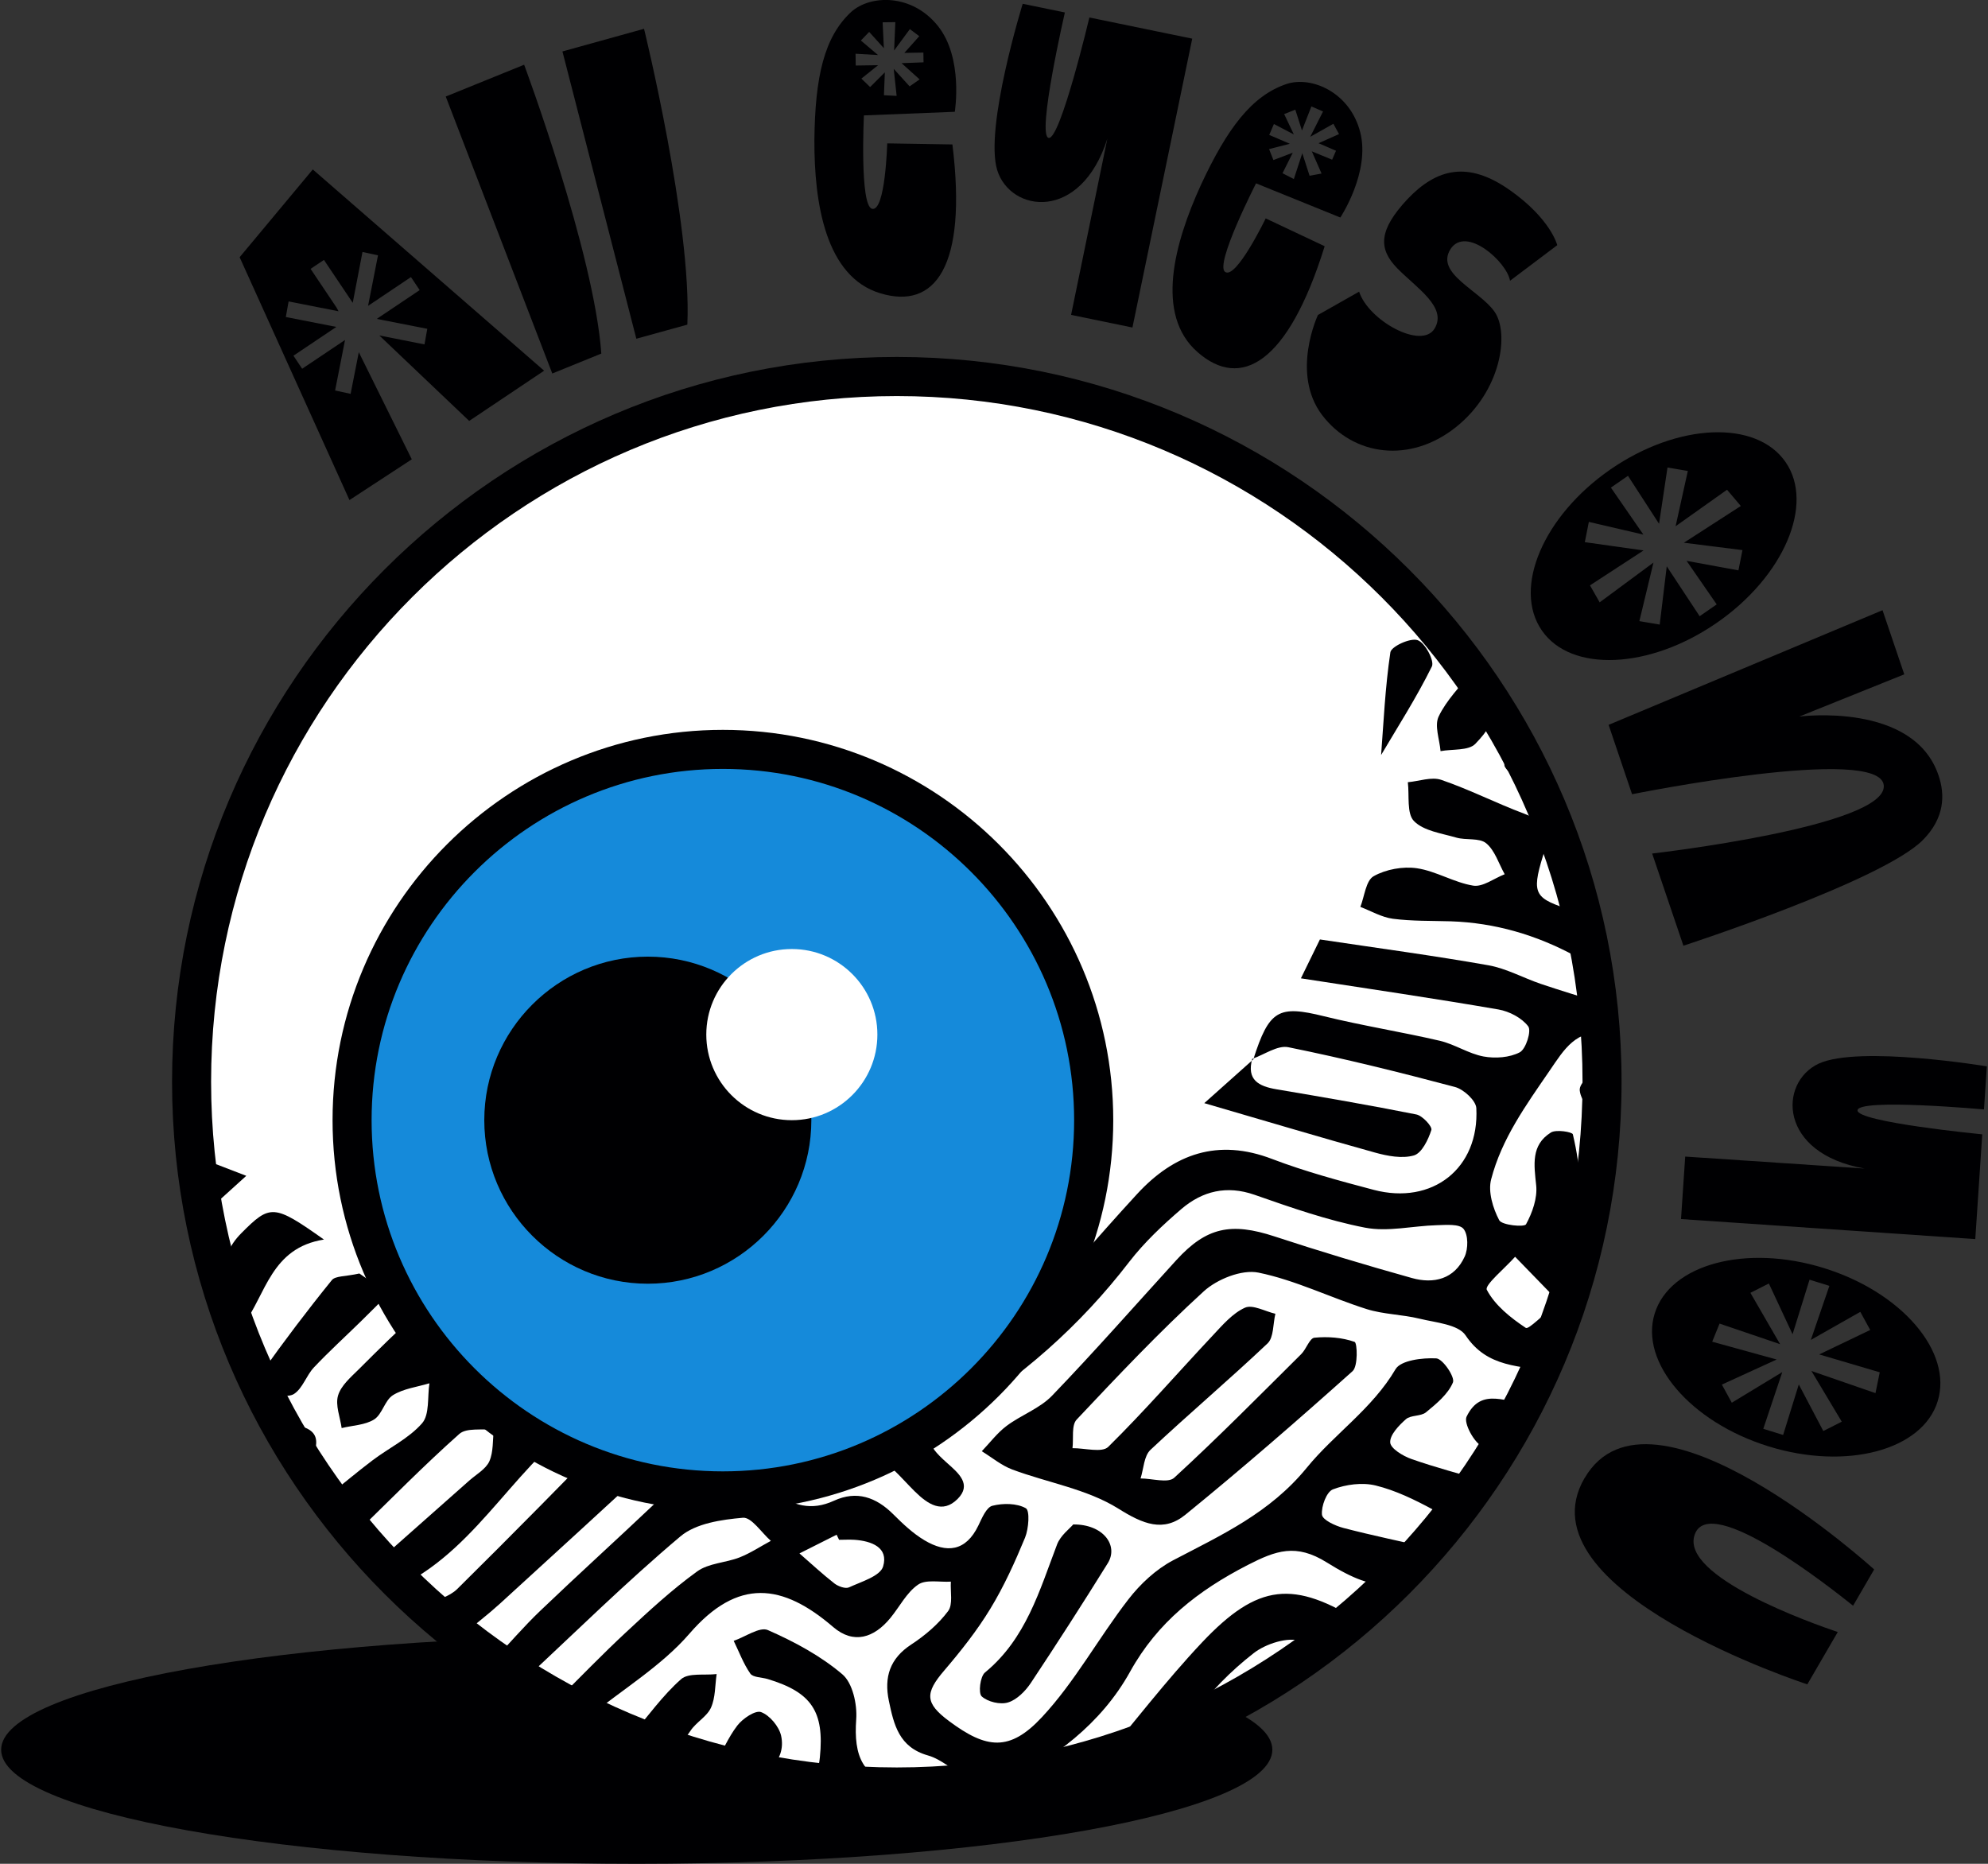 <svg width="144" height="135" viewBox="0 0 144 135" fill="none" xmlns="http://www.w3.org/2000/svg">
<rect x="0" y="0" width="144" height="135" fill="#333333" stroke="none"/>
<g clip-path="url(#clip0_1754_8333)">
<path d="M92.162 126.737C92.162 131.299 71.549 135 46.123 135C20.697 135 0.083 131.299 0.083 126.737C0.083 122.175 20.697 118.479 46.123 118.479C71.549 118.479 92.162 122.18 92.162 126.737Z" fill="#000002"/>
<path d="M116.043 78.352C116.043 106.569 93.172 129.441 64.96 129.441C36.748 129.441 13.877 106.569 13.877 78.352C13.877 50.134 36.748 27.274 64.96 27.274C93.172 27.274 116.043 50.14 116.043 78.352Z" fill="white"/>
<path fill-rule="evenodd" clip-rule="evenodd" d="M62.091 130.107C61.099 129.876 60.107 129.644 58.978 129.383C59.115 128.682 59.317 127.987 59.388 127.28C59.721 123.959 58.776 122.575 55.61 121.618C55.182 121.488 54.552 121.505 54.35 121.226C53.846 120.501 53.536 119.646 53.145 118.85C53.982 118.565 55.028 117.81 55.622 118.072C57.529 118.909 59.436 119.931 61.016 121.274C61.758 121.903 62.097 123.442 62.02 124.529C61.83 127.161 62.436 128.925 65.382 129.252C65.822 129.299 66.208 129.822 66.624 130.125H62.091V130.107Z" fill="#000002"/>
<path fill-rule="evenodd" clip-rule="evenodd" d="M14.507 83.885C15.451 84.247 16.402 84.615 17.84 85.168C16.729 86.172 16.087 86.754 15.273 87.491C14.976 86.808 14.745 86.249 14.507 85.697V83.885Z" fill="#000002"/>
<path fill-rule="evenodd" clip-rule="evenodd" d="M90.778 76.75C91.931 73.138 92.608 72.793 95.917 73.613C98.691 74.296 101.525 74.742 104.305 75.389C105.386 75.645 106.378 76.322 107.459 76.524C108.309 76.679 109.348 76.607 110.085 76.221C110.531 75.984 110.941 74.671 110.697 74.344C110.24 73.732 109.331 73.257 108.546 73.12C103.901 72.318 99.232 71.635 94.23 70.863C94.913 69.467 95.358 68.546 95.608 68.047C99.855 68.683 103.853 69.217 107.816 69.918C109.117 70.15 110.335 70.833 111.612 71.267C112.978 71.73 114.368 72.146 116.139 72.704C116.18 72.984 116.299 73.756 116.447 74.754C114.119 74.576 113.329 75.972 112.23 77.576C110.519 80.071 108.772 82.489 108.012 85.417C107.774 86.314 108.137 87.514 108.594 88.382C108.79 88.75 110.418 88.898 110.537 88.679C110.994 87.841 111.368 86.789 111.273 85.863C111.119 84.372 110.881 82.946 112.337 82.031C112.717 81.793 113.887 81.989 113.929 82.162C114.22 83.391 114.422 84.669 114.44 85.928C114.469 87.924 114.481 89.938 114.22 91.904C113.887 94.37 113.263 96.793 112.735 99.389C110.026 98.926 107.739 99.081 106.158 96.722C105.624 95.926 103.99 95.801 102.826 95.516C101.566 95.207 100.224 95.207 98.994 94.821C96.362 93.989 93.832 92.724 91.152 92.178C89.947 91.934 88.158 92.653 87.19 93.538C83.976 96.473 80.976 99.651 77.988 102.823C77.596 103.239 77.774 104.189 77.685 104.896C78.57 104.884 79.818 105.247 80.275 104.801C82.901 102.211 85.319 99.425 87.844 96.734C88.55 95.98 89.281 95.124 90.178 94.72C90.737 94.471 91.634 94.987 92.382 95.16C92.204 95.89 92.269 96.871 91.818 97.304C89.043 99.93 86.121 102.401 83.335 105.015C82.859 105.461 82.841 106.387 82.616 107.088C83.447 107.088 84.612 107.451 85.057 107.035C88.206 104.148 91.218 101.094 94.253 98.082C94.622 97.72 94.859 96.93 95.21 96.894C96.178 96.799 97.218 96.877 98.121 97.197C98.317 97.269 98.376 98.962 97.972 99.318C94.01 102.865 89.988 106.358 85.865 109.714C84.273 111.009 82.8 110.397 81 109.269C78.743 107.855 75.885 107.397 73.325 106.441C72.535 106.144 71.851 105.568 71.115 105.116C71.709 104.498 72.237 103.785 72.921 103.275C73.972 102.49 75.309 102.021 76.2 101.1C79.283 97.898 82.218 94.554 85.212 91.269C87.392 88.886 89.174 88.524 92.323 89.558C95.614 90.639 98.929 91.637 102.267 92.57C103.853 93.015 105.35 92.653 106.093 91.019C106.354 90.449 106.36 89.445 106.01 89.011C105.707 88.637 104.744 88.726 104.079 88.744C102.339 88.791 100.533 89.243 98.875 88.922C96.154 88.393 93.499 87.461 90.867 86.54C88.847 85.839 87.107 86.273 85.592 87.556C84.226 88.726 82.889 89.986 81.796 91.399C78.22 96.051 73.907 99.841 68.893 102.865C66.992 104.005 66.933 104.492 68.608 105.972C69.434 106.708 70.414 107.522 69.362 108.574C68.263 109.673 67.2 108.954 66.249 108.015C65.222 106.999 64.224 105.704 62.952 105.259C62.079 104.956 60.79 106.037 59.644 106.209C58.812 106.334 57.903 105.978 57.03 105.841C57.273 105.164 57.35 104.32 57.802 103.839C59.281 102.247 59.263 101.778 57.315 100.637C55.586 99.627 53.846 98.641 51.867 97.506C54.962 96.015 59.204 97.423 60.748 100.09C62.673 103.423 63.036 103.494 66.273 101.332C66.897 100.916 67.717 100.696 68.186 100.156C68.697 99.562 68.899 98.706 69.237 97.97C68.352 97.815 67.461 97.542 66.576 97.566C66.154 97.584 65.733 98.148 65.341 98.504C64.253 99.502 62.881 99.692 62.37 98.314C62.055 97.465 62.75 95.98 63.428 95.124C63.754 94.714 65.097 95.166 65.97 95.112C66.701 95.065 67.586 95.059 68.121 94.661C69.321 93.752 70.348 92.611 71.442 91.56C71.733 91.774 72.018 91.987 72.309 92.201C71.899 93.051 71.358 93.865 71.121 94.762C70.919 95.534 71.055 96.389 71.043 97.215C71.869 96.948 72.968 96.93 73.485 96.378C76.515 93.146 79.36 89.748 82.36 86.492C85.046 83.57 88.218 82.441 92.15 83.95C94.538 84.859 97.028 85.53 99.499 86.183C103.758 87.306 107.162 84.627 106.937 80.267C106.907 79.714 106.022 78.9 105.392 78.734C101.394 77.671 97.372 76.673 93.321 75.853C92.543 75.692 91.586 76.388 90.719 76.69L90.79 76.756L90.778 76.75ZM112.925 94.304C111.6 92.938 110.673 91.981 109.746 91.031C109.016 91.857 107.519 93.081 107.697 93.425C108.285 94.548 109.42 95.451 110.519 96.181C110.727 96.318 111.725 95.261 112.925 94.304Z" fill="#000002"/>
<path fill-rule="evenodd" clip-rule="evenodd" d="M103.99 112.209C101.537 115.221 99.933 115.566 96.107 113.172C93.873 111.776 92.424 112.31 90.38 113.356C86.792 115.203 83.852 117.484 81.855 121.09C79.758 124.869 76.349 127.399 72.529 129.282C71.941 129.568 70.865 129.098 70.111 128.766C69.101 128.32 68.246 127.441 67.212 127.15C65.115 126.556 64.746 124.922 64.384 123.193C64.028 121.476 64.456 120.128 66.012 119.112C67.01 118.459 67.966 117.645 68.673 116.7C69.042 116.213 68.828 115.286 68.875 114.562C68.067 114.615 67.069 114.383 66.499 114.781C65.667 115.352 65.162 116.385 64.491 117.199C63.309 118.637 61.836 119.118 60.356 117.853C56.679 114.692 53.447 114.271 49.937 118.334C47.917 120.669 45.125 122.344 42.452 124.5C42.113 124.328 41.394 123.966 40.164 123.342C42.006 121.512 43.634 119.819 45.35 118.227C47.002 116.688 48.671 115.144 50.495 113.825C51.327 113.219 52.562 113.201 53.566 112.809C54.356 112.5 55.081 112.013 55.836 111.609C55.158 111.015 54.434 109.88 53.81 109.934C52.259 110.071 50.412 110.338 49.289 111.282C45.38 114.574 41.733 118.174 37.806 121.827C37.259 121.477 36.541 121.013 35.602 120.413C36.879 119.059 37.955 117.799 39.137 116.671C41.863 114.063 44.661 111.532 47.4 108.936C49.966 106.506 53.115 106.078 56.002 108.063C57.446 109.049 58.758 109.459 60.404 108.704C62.056 107.944 63.463 108.443 64.711 109.69C65.4 110.379 66.131 111.069 66.956 111.562C68.566 112.524 69.962 112.381 70.871 110.492C71.127 109.958 71.448 109.179 71.881 109.067C72.653 108.871 73.651 108.877 74.305 109.245C74.608 109.417 74.513 110.724 74.251 111.372C73.521 113.136 72.725 114.9 71.733 116.528C70.77 118.114 69.6 119.587 68.394 121.001C66.992 122.635 66.998 123.36 68.733 124.655C71.454 126.686 73.135 126.894 75.481 124.37C77.863 121.815 79.574 118.637 81.731 115.851C82.592 114.734 83.727 113.677 84.962 113.023C88.479 111.181 91.978 109.595 94.657 106.31C96.653 103.863 99.404 102.039 101.085 99.175C101.465 98.528 103.04 98.338 104.038 98.391C104.507 98.421 105.404 99.746 105.244 100.132C104.893 100.981 104.05 101.671 103.295 102.294C102.921 102.603 102.19 102.484 101.834 102.799C101.323 103.251 100.669 103.934 100.699 104.48C100.723 104.92 101.626 105.467 102.238 105.68C103.978 106.292 105.766 106.756 107.578 107.296C106.794 109.477 105.832 110.439 103.782 109.334C102.469 108.627 101.085 107.95 99.647 107.599C98.679 107.362 97.497 107.516 96.552 107.878C96.089 108.051 95.697 109.108 95.756 109.714C95.798 110.094 96.713 110.516 97.301 110.671C99.386 111.217 101.507 111.651 103.99 112.221V112.209ZM60.778 111.532C60.719 111.407 60.659 111.282 60.6 111.164C59.703 111.615 58.806 112.067 57.909 112.518C58.746 113.249 59.566 114.009 60.446 114.698C60.719 114.906 61.236 115.096 61.497 114.977C62.394 114.562 63.76 114.164 63.968 113.463C64.378 112.084 63.131 111.621 61.901 111.532C61.533 111.508 61.158 111.532 60.784 111.532H60.778Z" fill="#000002"/>
<path fill-rule="evenodd" clip-rule="evenodd" d="M29.079 114.833C28.699 114.429 28.188 113.889 27.41 113.069C29.655 111.085 31.824 109.166 33.992 107.241C34.503 106.79 35.192 106.41 35.447 105.845C35.751 105.15 35.679 104.295 35.774 103.505C34.925 103.606 33.79 103.398 33.267 103.867C30.707 106.142 28.301 108.596 25.735 111.097C25.01 110.164 24.463 109.469 23.661 108.435C24.814 107.509 25.871 106.618 26.97 105.786C28.17 104.877 29.608 104.194 30.57 103.095C31.129 102.459 30.951 101.188 31.105 100.196C30.214 100.463 29.222 100.582 28.461 101.057C27.873 101.425 27.689 102.435 27.107 102.81C26.453 103.225 25.544 103.243 24.748 103.439C24.636 102.643 24.279 101.782 24.487 101.081C24.701 100.356 25.42 99.744 26.002 99.168C27.457 97.724 28.895 96.251 30.481 94.956C31.01 94.522 32.091 94.309 32.667 94.564C33.083 94.748 33.333 95.924 33.208 96.572C32.97 97.778 31.871 99.156 33.588 99.893C35.442 100.689 37.164 102.827 39.541 100.944C40.063 100.534 40.687 100 41.275 99.988C41.911 99.97 42.695 100.362 43.147 100.831C43.372 101.063 43.206 102.18 42.897 102.37C37.509 105.637 34.901 111.917 29.097 114.833H29.079Z" fill="#000002"/>
<path fill-rule="evenodd" clip-rule="evenodd" d="M115.372 69.347C114.944 69.317 114.44 69.424 114.095 69.24C111.279 67.719 108.291 66.84 105.083 66.733C103.687 66.692 102.273 66.727 100.895 66.549C100.087 66.442 99.321 65.991 98.537 65.688C98.84 64.915 98.935 63.787 99.499 63.466C100.384 62.967 101.62 62.741 102.636 62.89C104.026 63.098 105.321 63.923 106.711 64.149C107.406 64.262 108.226 63.62 108.992 63.323C108.558 62.551 108.279 61.595 107.649 61.078C107.15 60.668 106.194 60.876 105.481 60.668C104.418 60.359 103.123 60.187 102.422 59.474C101.881 58.921 102.095 57.626 101.976 56.658C102.79 56.587 103.687 56.248 104.394 56.486C106.443 57.187 108.392 58.185 110.424 58.945C111.986 59.533 112.224 60.502 111.772 61.969C110.881 64.844 111.214 65.076 113.875 65.943C114.79 66.24 115.313 67.767 116.008 68.729C115.8 68.931 115.592 69.133 115.384 69.341L115.372 69.347Z" fill="#000002"/>
<path fill-rule="evenodd" clip-rule="evenodd" d="M33.261 118.607C32.566 117.983 32.079 117.537 30.743 116.325C31.645 115.874 32.554 115.654 33.119 115.096C37.129 111.133 41.079 107.118 45.012 103.078C46.01 102.05 47.02 101.676 48.148 102.674C49.176 103.583 48.873 104.551 47.964 105.383C44.044 108.989 40.123 112.595 36.184 116.183C35.299 116.985 34.343 117.716 33.261 118.601V118.607Z" fill="#000002"/>
<path fill-rule="evenodd" clip-rule="evenodd" d="M98.65 117.55C97.414 119.112 96.19 119.593 94.253 118.88C93.315 118.53 91.681 119.059 90.802 119.748C89.156 121.031 87.624 122.575 86.412 124.274C84.695 126.686 82.2 127.162 79.515 127.892C82.117 124.797 84.445 121.75 87.059 118.975C91.123 114.669 93.713 114.425 98.655 117.55H98.65Z" fill="#000002"/>
<path fill-rule="evenodd" clip-rule="evenodd" d="M77.733 110.42C79.913 110.396 81.041 111.941 80.24 113.23C78.428 116.147 76.568 119.04 74.667 121.903C74.275 122.491 73.657 123.115 73.022 123.311C72.451 123.49 71.543 123.27 71.109 122.872C70.853 122.64 70.996 121.434 71.347 121.143C74.311 118.707 75.291 115.226 76.568 111.87C76.818 111.216 77.483 110.723 77.739 110.42H77.733Z" fill="#000002"/>
<path fill-rule="evenodd" clip-rule="evenodd" d="M90.707 76.685C90.285 78.223 91.17 78.681 92.459 78.9C95.846 79.471 99.226 80.053 102.594 80.724C103.04 80.813 103.758 81.597 103.681 81.847C103.455 82.548 102.992 83.516 102.422 83.689C101.566 83.938 100.503 83.736 99.588 83.481C95.638 82.388 91.717 81.205 87.232 79.904C88.539 78.734 89.655 77.742 90.772 76.744L90.707 76.685Z" fill="#000002"/>
<path fill-rule="evenodd" clip-rule="evenodd" d="M48.392 100.774C46.675 99.877 45.309 99.253 44.032 98.481C42.107 97.322 40.295 96.58 38.245 98.338C37.824 98.701 36.446 98.629 36.113 98.237C35.638 97.685 35.602 96.645 35.661 95.831C35.673 95.653 36.903 95.386 37.539 95.463C41.198 95.908 44.863 96.366 48.487 97.019C49.153 97.144 50.097 98.213 50.091 98.837C50.079 99.467 49.045 100.079 48.398 100.768L48.392 100.774Z" fill="#000002"/>
<path fill-rule="evenodd" clip-rule="evenodd" d="M26.038 92.248C26.572 92.622 27.362 93.169 28.146 93.71C27.475 94.381 26.81 95.058 26.133 95.717C24.998 96.828 23.822 97.898 22.735 99.05C22.188 99.632 21.927 100.553 21.303 100.963C20.881 101.242 19.972 101.064 19.426 100.791C19.099 100.63 18.772 99.686 18.939 99.448C20.566 97.155 22.265 94.909 24.036 92.723C24.291 92.409 25.022 92.468 26.038 92.242V92.248Z" fill="#000002"/>
<path fill-rule="evenodd" clip-rule="evenodd" d="M23.465 89.784C19.634 90.389 19.271 93.74 17.614 95.974C15.796 93.306 15.76 91.055 17.471 89.332C19.574 87.211 19.836 87.217 23.465 89.784Z" fill="#000002"/>
<path fill-rule="evenodd" clip-rule="evenodd" d="M45.701 125.753C46.937 124.309 47.994 122.812 49.331 121.63C49.877 121.149 51.03 121.363 51.909 121.256C51.79 122.076 51.826 122.967 51.499 123.692C51.208 124.339 50.418 124.749 50.014 125.367C48.838 127.167 47.483 127.208 45.707 125.747L45.701 125.753Z" fill="#000002"/>
<path fill-rule="evenodd" clip-rule="evenodd" d="M106.598 48.65C108.564 51.038 108.689 51.983 106.865 53.878C106.372 54.389 105.208 54.246 104.346 54.407C104.275 53.557 103.889 52.559 104.21 51.894C104.774 50.712 105.766 49.732 106.598 48.65Z" fill="#000002"/>
<path fill-rule="evenodd" clip-rule="evenodd" d="M51.671 128.058C52.301 126.905 52.741 125.854 53.406 124.987C53.798 124.476 54.719 123.858 55.129 124.012C55.752 124.244 56.424 125.046 56.578 125.717C56.994 127.571 55.337 128.985 53.442 128.551C52.931 128.432 52.432 128.272 51.671 128.058Z" fill="#000002"/>
<path fill-rule="evenodd" clip-rule="evenodd" d="M100.04 54.686C100.218 52.375 100.331 49.791 100.711 47.249C100.77 46.827 102.16 46.185 102.683 46.369C103.218 46.548 103.919 47.866 103.717 48.276C102.6 50.534 101.234 52.666 100.04 54.686Z" fill="#000002"/>
<path fill-rule="evenodd" clip-rule="evenodd" d="M53.061 105.65C51.986 104.39 51.03 103.642 50.667 102.667C50.525 102.275 52.075 100.766 52.2 100.844C53.305 101.521 54.267 102.442 55.265 103.285C54.689 103.903 54.119 104.515 53.061 105.65Z" fill="#000002"/>
<path fill-rule="evenodd" clip-rule="evenodd" d="M111.214 101.829C109.948 103.421 109.954 105.958 107.394 104.788C106.77 104.503 106.01 103.071 106.23 102.613C107.293 100.421 109.099 101.592 111.214 101.829Z" fill="#000002"/>
<path fill-rule="evenodd" clip-rule="evenodd" d="M115.871 81.383C115.354 80.587 114.523 79.826 114.428 78.989C114.368 78.418 115.343 77.735 115.853 77.106C116.02 77.189 116.186 77.278 116.352 77.367V81.121C116.192 81.21 116.026 81.299 115.865 81.383H115.871Z" fill="#000002"/>
<path fill-rule="evenodd" clip-rule="evenodd" d="M109.669 53.188C110.507 54.709 111.018 55.636 111.529 56.569C111.35 56.747 111.178 56.925 111 57.109C110.317 56.61 109.449 56.236 109.022 55.571C108.796 55.22 109.319 54.383 109.669 53.188Z" fill="#000002"/>
<path fill-rule="evenodd" clip-rule="evenodd" d="M20.346 103.12C22.954 103.239 23.501 104.035 22.295 106.233C21.612 105.14 21.006 104.178 20.346 103.12Z" fill="#000002"/>
<path d="M64.96 130.854C36.012 130.854 12.463 107.3 12.463 78.352C12.463 49.403 36.012 25.855 64.96 25.855C93.909 25.855 117.457 49.403 117.457 78.352C117.457 107.3 93.903 130.854 64.96 130.854ZM64.96 28.688C37.574 28.688 15.291 50.965 15.291 78.352C15.291 105.738 37.574 128.021 64.96 128.021C92.347 128.021 114.63 105.738 114.63 78.352C114.63 50.965 92.347 28.688 64.96 28.688Z" fill="#000002"/>
<path d="M79.218 81.137C79.218 95.97 67.194 107.994 52.36 107.994C37.527 107.994 25.503 95.97 25.503 81.137C25.503 66.303 37.527 54.279 52.36 54.279C67.194 54.279 79.218 66.303 79.218 81.137Z" fill="#158ADA"/>
<path d="M52.36 109.409C36.772 109.409 24.089 96.726 24.089 81.138C24.089 65.549 36.772 52.866 52.36 52.866C67.948 52.866 80.638 65.549 80.638 81.138C80.638 96.726 67.954 109.409 52.36 109.409ZM52.36 55.694C38.335 55.694 26.917 67.106 26.917 81.138C26.917 95.169 38.329 106.575 52.36 106.575C66.392 106.575 77.804 95.163 77.804 81.138C77.804 67.112 66.392 55.694 52.36 55.694Z" fill="#000002"/>
<path d="M57.356 81.139C57.356 86.895 52.687 91.57 46.925 91.57C41.162 91.57 36.499 86.895 36.499 81.139C36.499 75.382 41.168 70.713 46.925 70.713C52.681 70.713 57.356 75.382 57.356 81.139Z" fill="#000002"/>
<path d="M46.925 92.983C40.396 92.983 35.079 87.666 35.079 81.138C35.079 74.609 40.396 69.292 46.925 69.292C53.453 69.292 58.77 74.609 58.77 81.138C58.77 87.666 53.453 92.983 46.925 92.983ZM46.925 72.126C41.958 72.126 37.913 76.165 37.913 81.138C37.913 86.11 41.958 90.149 46.925 90.149C51.891 90.149 55.937 86.104 55.937 81.138C55.937 76.171 51.891 72.126 46.925 72.126Z" fill="#000002"/>
<path d="M63.553 74.936C63.553 78.358 60.778 81.138 57.356 81.138C53.935 81.138 51.16 78.358 51.16 74.936C51.16 71.514 53.935 68.74 57.356 68.74C60.778 68.74 63.553 71.514 63.553 74.936Z" fill="white"/>
<path d="M39.41 26.853L33.986 30.488L27.475 24.298L30.748 24.946L30.951 23.817L27.291 23.098L30.398 21.013L29.768 20.069L26.661 22.154L27.38 18.494L26.257 18.251L25.55 21.934L23.465 18.827L22.497 19.474L24.374 22.272L24.523 22.546L20.905 21.833L20.703 22.962L24.362 23.68L21.255 25.765L21.885 26.71L24.992 24.625L24.273 28.284L25.396 28.528L25.99 25.51L29.828 33.269L25.313 36.221L17.358 18.631L22.657 12.274L39.41 26.847V26.853Z" fill="#000002"/>
<path d="M32.287 6.992L37.966 4.688C37.966 4.688 43.04 18.309 43.556 25.61L40.004 27.054L32.287 6.992Z" fill="#000002"/>
<path d="M40.74 3.726L46.651 2.086C46.651 2.086 50.115 16.201 49.788 23.514L46.093 24.535L40.74 3.726Z" fill="#000002"/>
<path d="M62.578 8.359C62.578 8.359 62.257 14.953 63.178 15.125C64.135 15.321 64.265 10.385 64.265 10.385L68.988 10.462C70.081 19.367 67.711 22.438 63.766 21.244C59.792 20.05 58.972 14.698 58.99 10.135C59.038 5.567 59.697 2.674 61.657 0.862C63.047 -0.386 66.047 -0.469 67.925 1.866C69.802 4.195 69.16 8.098 69.16 8.098L62.572 8.359H62.578ZM63.036 6.298L64.093 5.24L64.028 6.898L64.948 6.945L64.735 4.985L65.887 6.256L66.612 5.751L65.305 4.575L66.897 4.515L66.885 3.808L65.507 3.832L66.588 2.62L65.905 2.109L64.764 3.66L64.853 1.604L63.933 1.616L64.022 3.488L62.958 2.311L62.358 2.935L63.6 3.987L61.972 3.892L61.984 4.747L63.606 4.723L62.394 5.692L63.018 6.298H63.036Z" fill="#000002"/>
<path d="M77.133 0.905C77.133 0.905 75.083 9.81 75.957 9.988C76.8 10.161 78.909 1.267 78.909 1.267L86.359 2.8L82.028 23.723L77.584 22.808L80.21 10.048C78.279 16.101 73.194 15.4 72.232 12.323C71.299 9.252 74.079 0.275 74.079 0.275L77.145 0.905H77.133Z" fill="#000002"/>
<path d="M90.98 13.284C90.98 13.284 87.968 19.165 88.74 19.694C89.531 20.27 91.681 15.82 91.681 15.82L95.952 17.834C93.285 26.401 89.857 28.224 86.756 25.515C83.626 22.794 85.081 17.579 86.976 13.42C88.901 9.274 90.689 6.909 93.226 6.072C95.008 5.507 97.776 6.672 98.525 9.565C99.273 12.464 97.087 15.755 97.087 15.755L90.974 13.278L90.98 13.284ZM92.246 11.591L93.641 11.062L92.899 12.547L93.719 12.969L94.331 11.098L94.859 12.731L95.727 12.571L95.02 10.961L96.493 11.567L96.772 10.919L95.507 10.373L96.992 9.713L96.582 8.965L94.907 9.909L95.834 8.074L94.99 7.711L94.307 9.452L93.826 7.943L93.018 8.264L93.719 9.737L92.275 8.983L91.937 9.773L93.428 10.414L91.925 10.8L92.246 11.608V11.591Z" fill="#000002"/>
<path d="M105.065 18.049C103.943 19.808 107.168 21.025 108.255 22.576C109.343 24.126 108.754 28.32 105.451 30.946C102.149 33.572 98.055 33.055 95.768 30.067C93.475 27.037 95.465 22.814 95.465 22.814L98.448 21.126C99.119 23.212 102.974 25.35 103.913 23.8C104.851 22.249 102.606 20.859 101.21 19.433C99.814 18.008 99.867 16.653 101.958 14.414C104.079 12.192 106.337 11.645 109.349 13.76C112.337 15.857 112.8 17.758 112.8 17.758L109.378 20.336C109.164 18.988 106.182 16.297 105.059 18.055L105.065 18.049Z" fill="#000002"/>
<path d="M124.343 45.121C119.471 48.483 113.786 48.721 111.683 45.667C109.556 42.59 111.796 37.357 116.661 33.994C121.533 30.632 127.218 30.394 129.339 33.471C131.448 36.525 129.214 41.759 124.343 45.121ZM120.731 41.022L123.113 44.634L124.349 43.778L122.168 40.624L125.923 41.313L126.214 39.846L121.972 39.311L126.095 36.65L125.097 35.473L121.372 38.117L122.257 34.113L120.784 33.864L120.172 37.939L117.921 34.464L116.685 35.319L119.038 38.723L115.087 37.802L114.796 39.27L119.05 39.87L115.17 42.4L115.871 43.63L119.768 40.749L118.747 44.99L120.22 45.24L120.731 41.016V41.022Z" fill="#000002"/>
<path d="M137.935 48.844L130.331 51.903C130.331 51.903 138.636 50.804 140.424 56.186C140.887 57.553 140.875 59.24 139.283 60.844C136.343 63.814 121.937 68.501 121.937 68.501L119.673 61.824C119.673 61.824 136.717 59.87 136.45 56.887C136.182 53.905 118.218 57.529 118.218 57.529L116.519 52.503L136.36 44.198L137.935 48.844Z" fill="#000002"/>
<path d="M143.709 80.358C143.709 80.358 134.608 79.538 134.549 80.423C134.489 81.279 143.584 82.164 143.584 82.164L143.079 89.75L121.764 88.3L122.067 83.774L135.065 84.641C128.81 83.548 128.816 78.415 131.733 77.043C134.65 75.7 143.917 77.239 143.917 77.239L143.709 80.358Z" fill="#000002"/>
<path d="M128.103 104.764C122.454 103.011 118.753 98.68 119.857 95.14C120.968 91.57 126.463 90.096 132.113 91.849C137.762 93.601 141.463 97.932 140.353 101.502C139.254 105.043 133.753 106.516 128.103 104.764ZM129.095 99.393L127.723 103.492L129.16 103.938L130.295 100.279L132.071 103.653L133.408 102.976L131.21 99.304L135.85 100.908L136.158 99.399L131.774 98.104L135.469 96.334L134.751 95.021L131.168 97.053L132.511 93.138L131.073 92.692L129.844 96.643L128.127 92.966L126.79 93.643L128.941 97.362L124.556 95.871L124.022 97.183L128.691 98.473L124.723 100.29L125.442 101.603L129.083 99.393H129.095Z" fill="#000002"/>
<path d="M114.778 107.068C119.519 98.899 135.754 113.68 135.754 113.68L134.228 116.305C132.725 115.111 123.873 108.06 122.762 111.137C121.622 114.196 131.37 117.624 133.117 118.212L130.913 122.002C130.913 122.002 110.026 115.23 114.772 107.068H114.778Z" fill="#000002"/>
</g>
<defs>
<clipPath id="clip0_1754_8333">
<rect width="143.834" height="135" fill="white" transform="translate(0.083)"/>
</clipPath>
</defs>
</svg>
